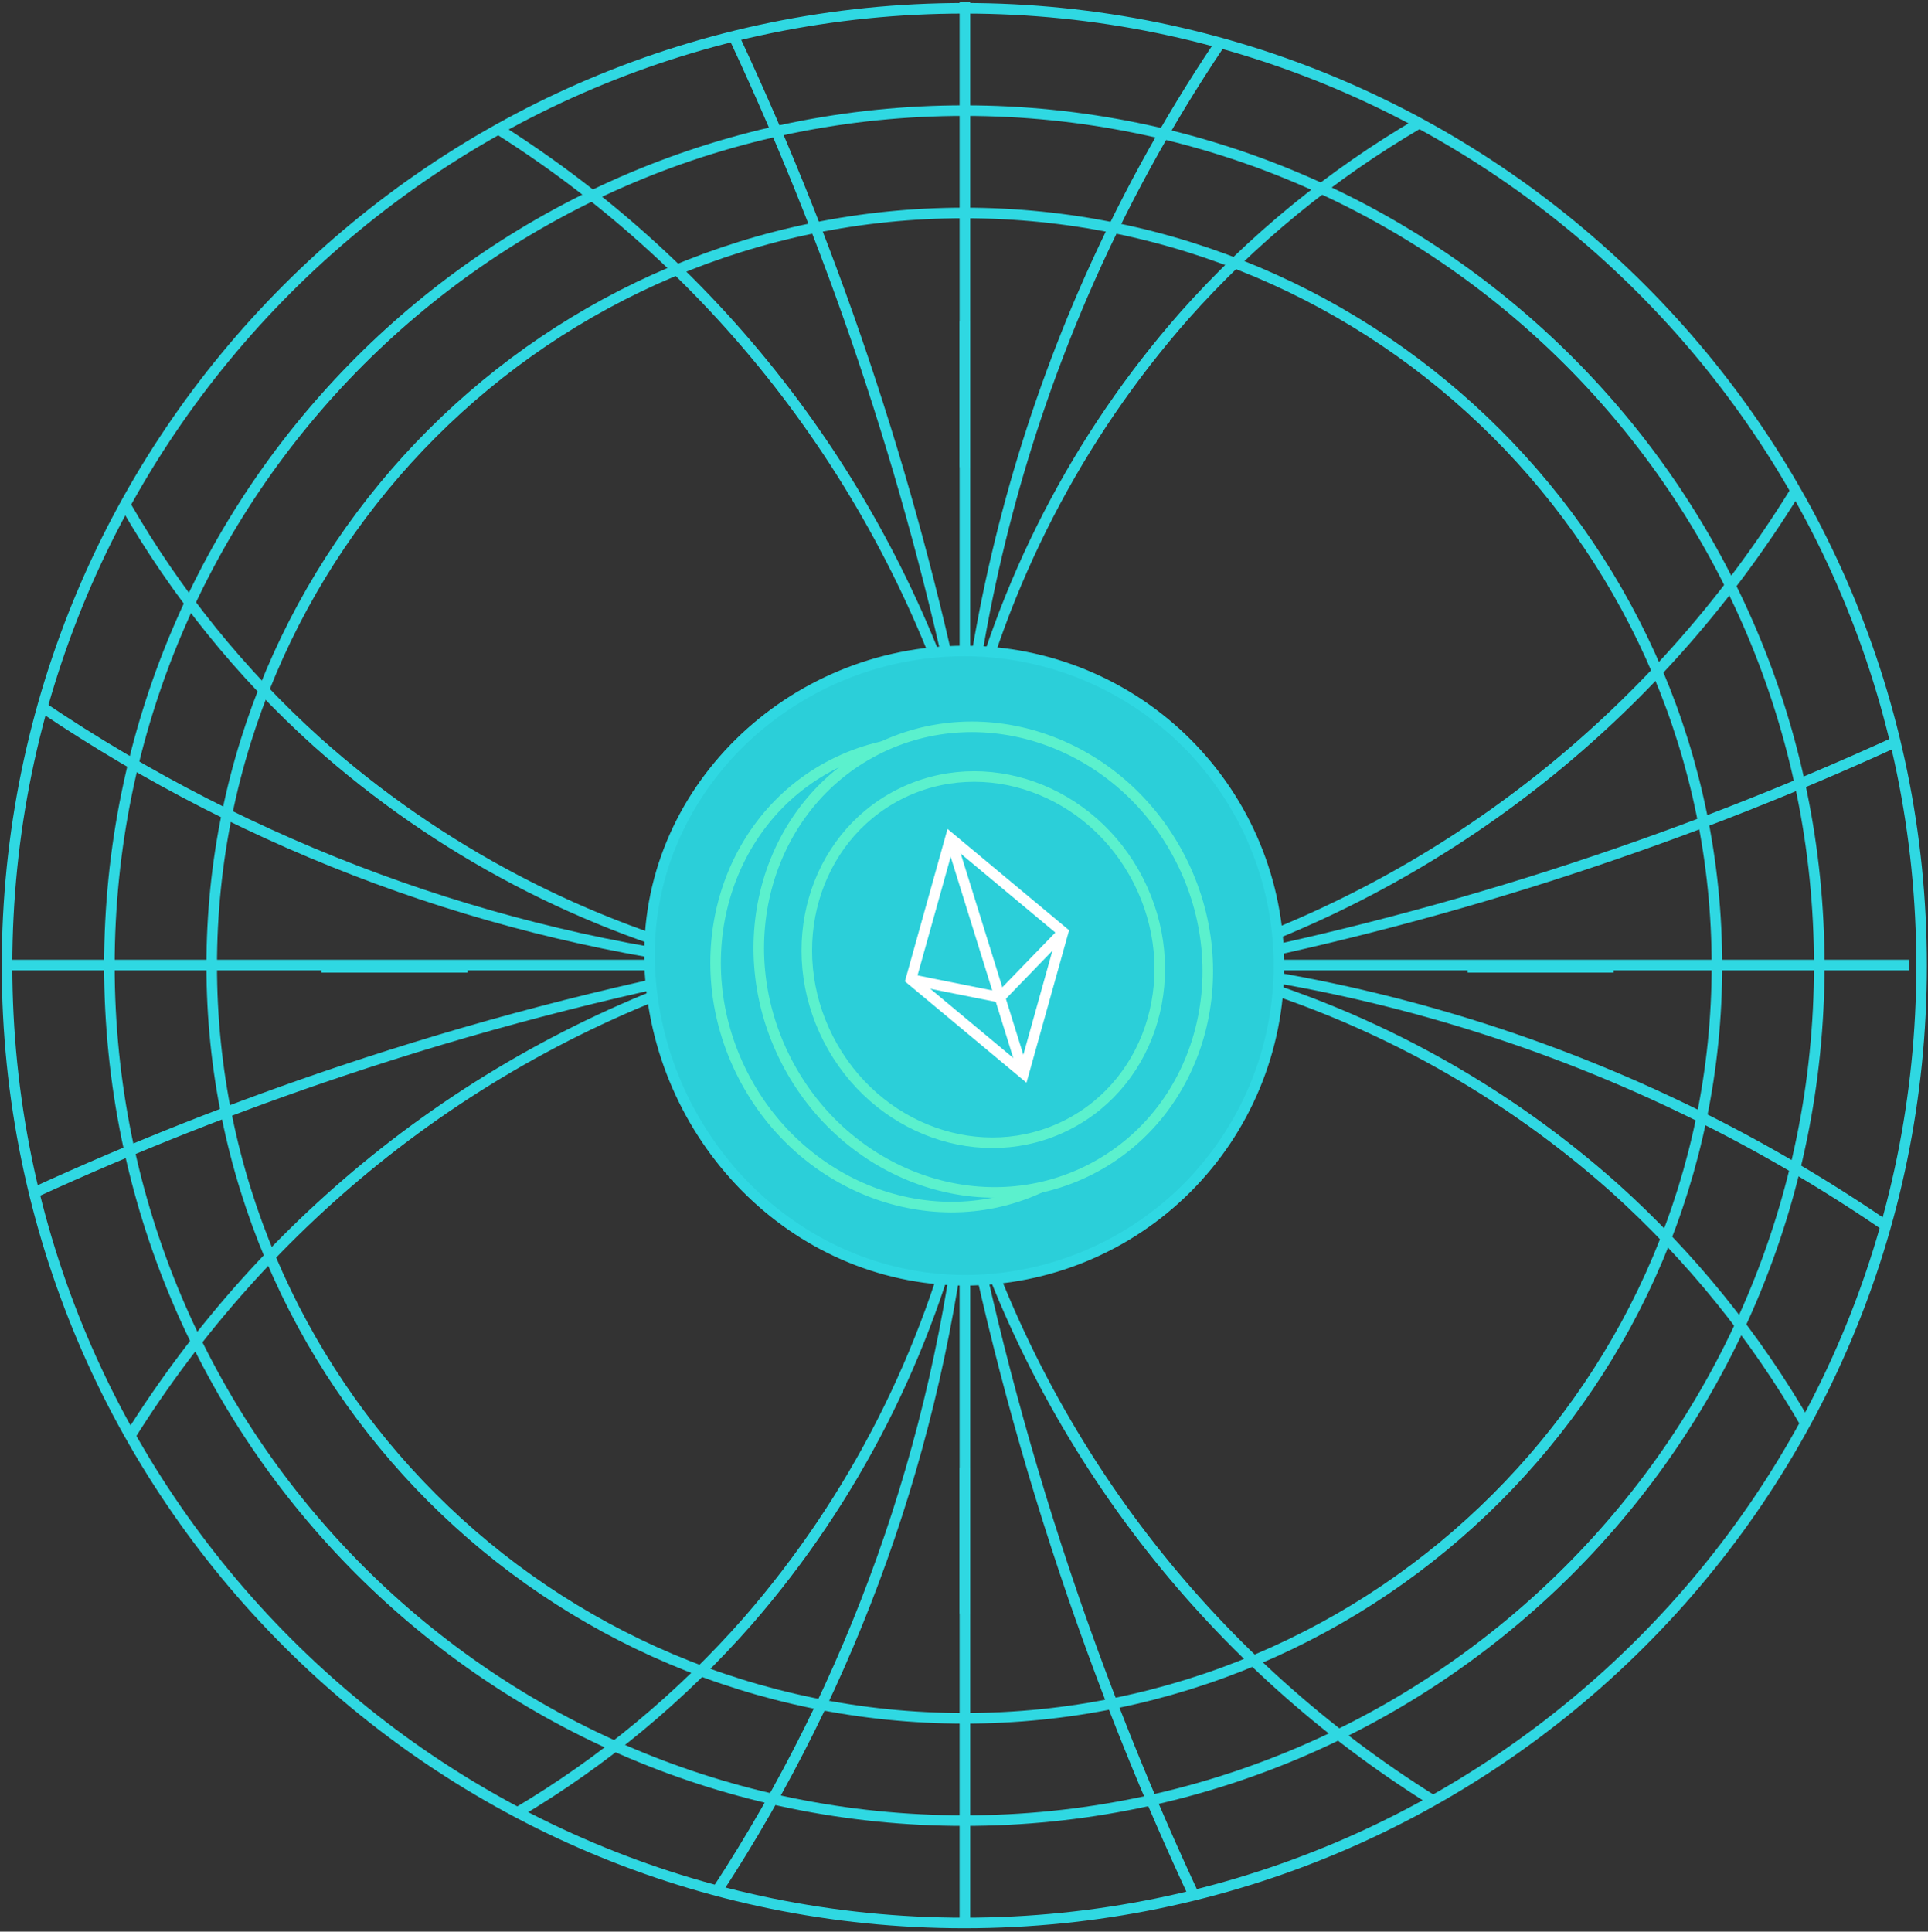<svg width="548" height="549" viewBox="0 0 548 549" fill="none" xmlns="http://www.w3.org/2000/svg">
<rect x="0" y="0" width="548" height="549" fill="#333333" stroke="none"/>
<path d="M274.246 210.598L274.246 0.623" stroke="#2FD8E2" stroke-width="3" stroke-miterlimit="10"/>
<path d="M274.246 547.934L274.246 337.959" stroke="#2FD8E2" stroke-width="3" stroke-miterlimit="10"/>
<path d="M337.927 274.278H542.739" stroke="#2FD8E2" stroke-width="3" stroke-miterlimit="10"/>
<path d="M2.312 274.278L208.845 274.278" stroke="#2FD8E2" stroke-width="3" stroke-miterlimit="10"/>
<path d="M274.252 132.769V91.305" stroke="#2FD8E2" stroke-width="3" stroke-miterlimit="10"/>
<path d="M274.252 458.552V417.089" stroke="#2FD8E2" stroke-width="3" stroke-miterlimit="10"/>
<path d="M417.177 274.929L458.641 274.929" stroke="#2FD8E2" stroke-width="3" stroke-miterlimit="10"/>
<path d="M91.395 274.929L132.858 274.929" stroke="#2FD8E2" stroke-width="3" stroke-miterlimit="10"/>
<path d="M274.091 211.614C239.391 211.614 211.261 239.744 211.261 274.444C211.261 309.144 239.391 337.274 274.091 337.274C308.791 337.274 336.921 309.144 336.921 274.444C336.921 239.744 308.791 211.614 274.091 211.614Z" stroke="#2FD8E2" stroke-width="3" stroke-miterlimit="10"/>
<path d="M274.091 60.523C155.946 60.523 60.171 156.298 60.171 274.443C60.171 392.588 155.946 488.364 274.091 488.364C392.236 488.364 488.012 392.588 488.012 274.443C488.012 156.298 392.236 60.523 274.091 60.523Z" stroke="#2FD8E2" stroke-width="3" stroke-miterlimit="10"/>
<path d="M274.091 31.438C139.883 31.438 31.086 140.236 31.086 274.444C31.086 408.652 139.883 517.449 274.091 517.449C408.3 517.449 517.097 408.652 517.097 274.444C517.097 140.236 408.3 31.438 274.091 31.438Z" stroke="#2FD8E2" stroke-width="3" stroke-miterlimit="10"/>
<path d="M274.091 2.353C123.819 2.353 2 124.172 2 274.444C2 424.715 123.819 546.534 274.091 546.534C424.362 546.534 546.181 424.715 546.181 274.444C546.181 124.172 424.362 2.353 274.091 2.353Z" stroke="#2FD8E2" stroke-width="3" stroke-miterlimit="10"/>
<path d="M211.261 274.444C166.263 263.571 124.648 241.751 90.113 210.923C68.49 191.441 50.082 168.662 35.571 143.432" stroke="#2FD8E2" stroke-width="3" stroke-miterlimit="10"/>
<path d="M210.565 274.279C173.891 285.63 139.574 303.668 109.307 327.503C80.681 350.074 56.128 377.485 36.733 408.525" stroke="#2FD8E2" stroke-width="3" stroke-miterlimit="10"/>
<path d="M211.261 274.444C139.907 266.364 71.56 241.168 12.036 200.999" stroke="#2FD8E2" stroke-width="3" stroke-miterlimit="10"/>
<path d="M211.261 274.443C172.529 281.88 134.338 291.902 96.944 304.44C67.27 314.391 38.145 325.912 9.693 338.954" stroke="#2FD8E2" stroke-width="3" stroke-miterlimit="10"/>
<path d="M274.246 339.681C263.815 384.538 242.66 426.078 212.66 460.61C193.7 482.232 171.5 500.667 146.884 515.234" stroke="#2FD8E2" stroke-width="3" stroke-miterlimit="10"/>
<path d="M274.476 339.566C285.781 375.92 303.633 409.903 327.153 439.839C349.426 468.153 376.428 492.401 406.964 511.512" stroke="#2FD8E2" stroke-width="3" stroke-miterlimit="10"/>
<path d="M274.246 339.681C266.709 410.486 242.501 478.387 203.681 537.609" stroke="#2FD8E2" stroke-width="3" stroke-miterlimit="10"/>
<path d="M274.245 339.681C281.858 378.068 292.05 415.905 304.753 452.94C314.835 482.33 326.483 511.167 339.647 539.329" stroke="#2FD8E2" stroke-width="3" stroke-miterlimit="10"/>
<path d="M337.927 274.279C382.89 285.135 424.472 306.92 458.981 337.699C480.587 357.151 498.98 379.893 513.48 405.083" stroke="#2FD8E2" stroke-width="3" stroke-miterlimit="10"/>
<path d="M337.927 274.279C409.17 252.035 470.241 204.4 510.037 140.032" stroke="#2FD8E2" stroke-width="3" stroke-miterlimit="10"/>
<path d="M337.926 274.279C381.866 279.367 424.815 291.061 465.361 308.976C489.986 319.883 513.58 333.041 535.853 348.286" stroke="#2FD8E2" stroke-width="3" stroke-miterlimit="10"/>
<path d="M337.848 275.101C407.379 261.752 475.053 240.093 539.414 210.59" stroke="#2FD8E2" stroke-width="3" stroke-miterlimit="10"/>
<path d="M274.246 210.598C284.817 165.742 306.258 124.202 336.664 89.67C355.88 68.048 378.38 49.612 403.329 35.045" stroke="#2FD8E2" stroke-width="3" stroke-miterlimit="10"/>
<path d="M274.246 210.598C252.086 138.487 205.062 76.806 141.72 36.766" stroke="#2FD8E2" stroke-width="3" stroke-miterlimit="10"/>
<path d="M274.246 210.598C279.073 166.711 290.44 123.782 307.973 83.225C318.647 58.592 331.554 34.976 346.533 12.671" stroke="#2FD8E2" stroke-width="3" stroke-miterlimit="10"/>
<path d="M274.246 210.598C260.582 141.687 238.624 74.657 208.844 10.95" stroke="#2FD8E2" stroke-width="3" stroke-miterlimit="10"/>
<path d="M184.662 274.444C182.796 225.088 224.704 185.014 274.092 185.014C285.836 185.014 297.465 187.327 308.315 191.822C319.165 196.316 329.024 202.903 337.328 211.208C345.632 219.512 352.22 229.371 356.714 240.221C361.208 251.071 363.521 262.7 363.521 274.444C363.521 286.188 361.208 297.817 356.714 308.667C352.22 319.518 345.632 329.376 337.328 337.681C329.024 345.985 319.165 352.572 308.315 357.066C297.465 361.561 285.836 363.874 274.092 363.874C225.105 363.602 186.483 322.608 184.662 274.444Z" fill="#2BCFD9" stroke="#2FD8E2" stroke-width="3" stroke-miterlimit="10"/>
<path d="M323.228 248.211C306.372 215.293 267.624 201.452 236.683 217.296C205.742 233.14 194.324 272.67 211.181 305.588C228.038 338.507 266.785 352.348 297.726 336.503C328.667 320.659 340.085 281.129 323.228 248.211Z" fill="#2BCFD9" stroke="#5BF1CD" stroke-width="3" stroke-miterlimit="10"/>
<path d="M335.501 244.048C318.644 211.13 279.896 197.289 248.955 213.133C218.014 228.978 206.596 268.507 223.453 301.425C240.31 334.344 279.058 348.185 309.999 332.34C340.94 316.496 352.358 276.966 335.501 244.048Z" fill="#2BCFD9" stroke="#5BF1CD" stroke-width="3" stroke-miterlimit="10"/>
<path d="M323.507 250.192C310.245 224.292 279.78 213.392 255.462 225.844C231.144 238.297 222.182 269.388 235.444 295.287C248.707 321.187 279.172 332.088 303.49 319.635C327.808 307.182 336.77 276.092 323.507 250.192Z" fill="#2BCFD9" stroke="#5BF1CD" stroke-width="3" stroke-miterlimit="10"/>
<path d="M290.94 305.082L258.908 278.384L270.137 238.225L302.169 264.923L290.94 305.082Z" stroke="white" stroke-width="3"/>
<path d="M258.909 278.385L284.21 283.453L302.169 264.924" stroke="white" stroke-width="3"/>
<path d="M270.137 238.227L290.94 305.084" stroke="white" stroke-width="3"/>
</svg>
